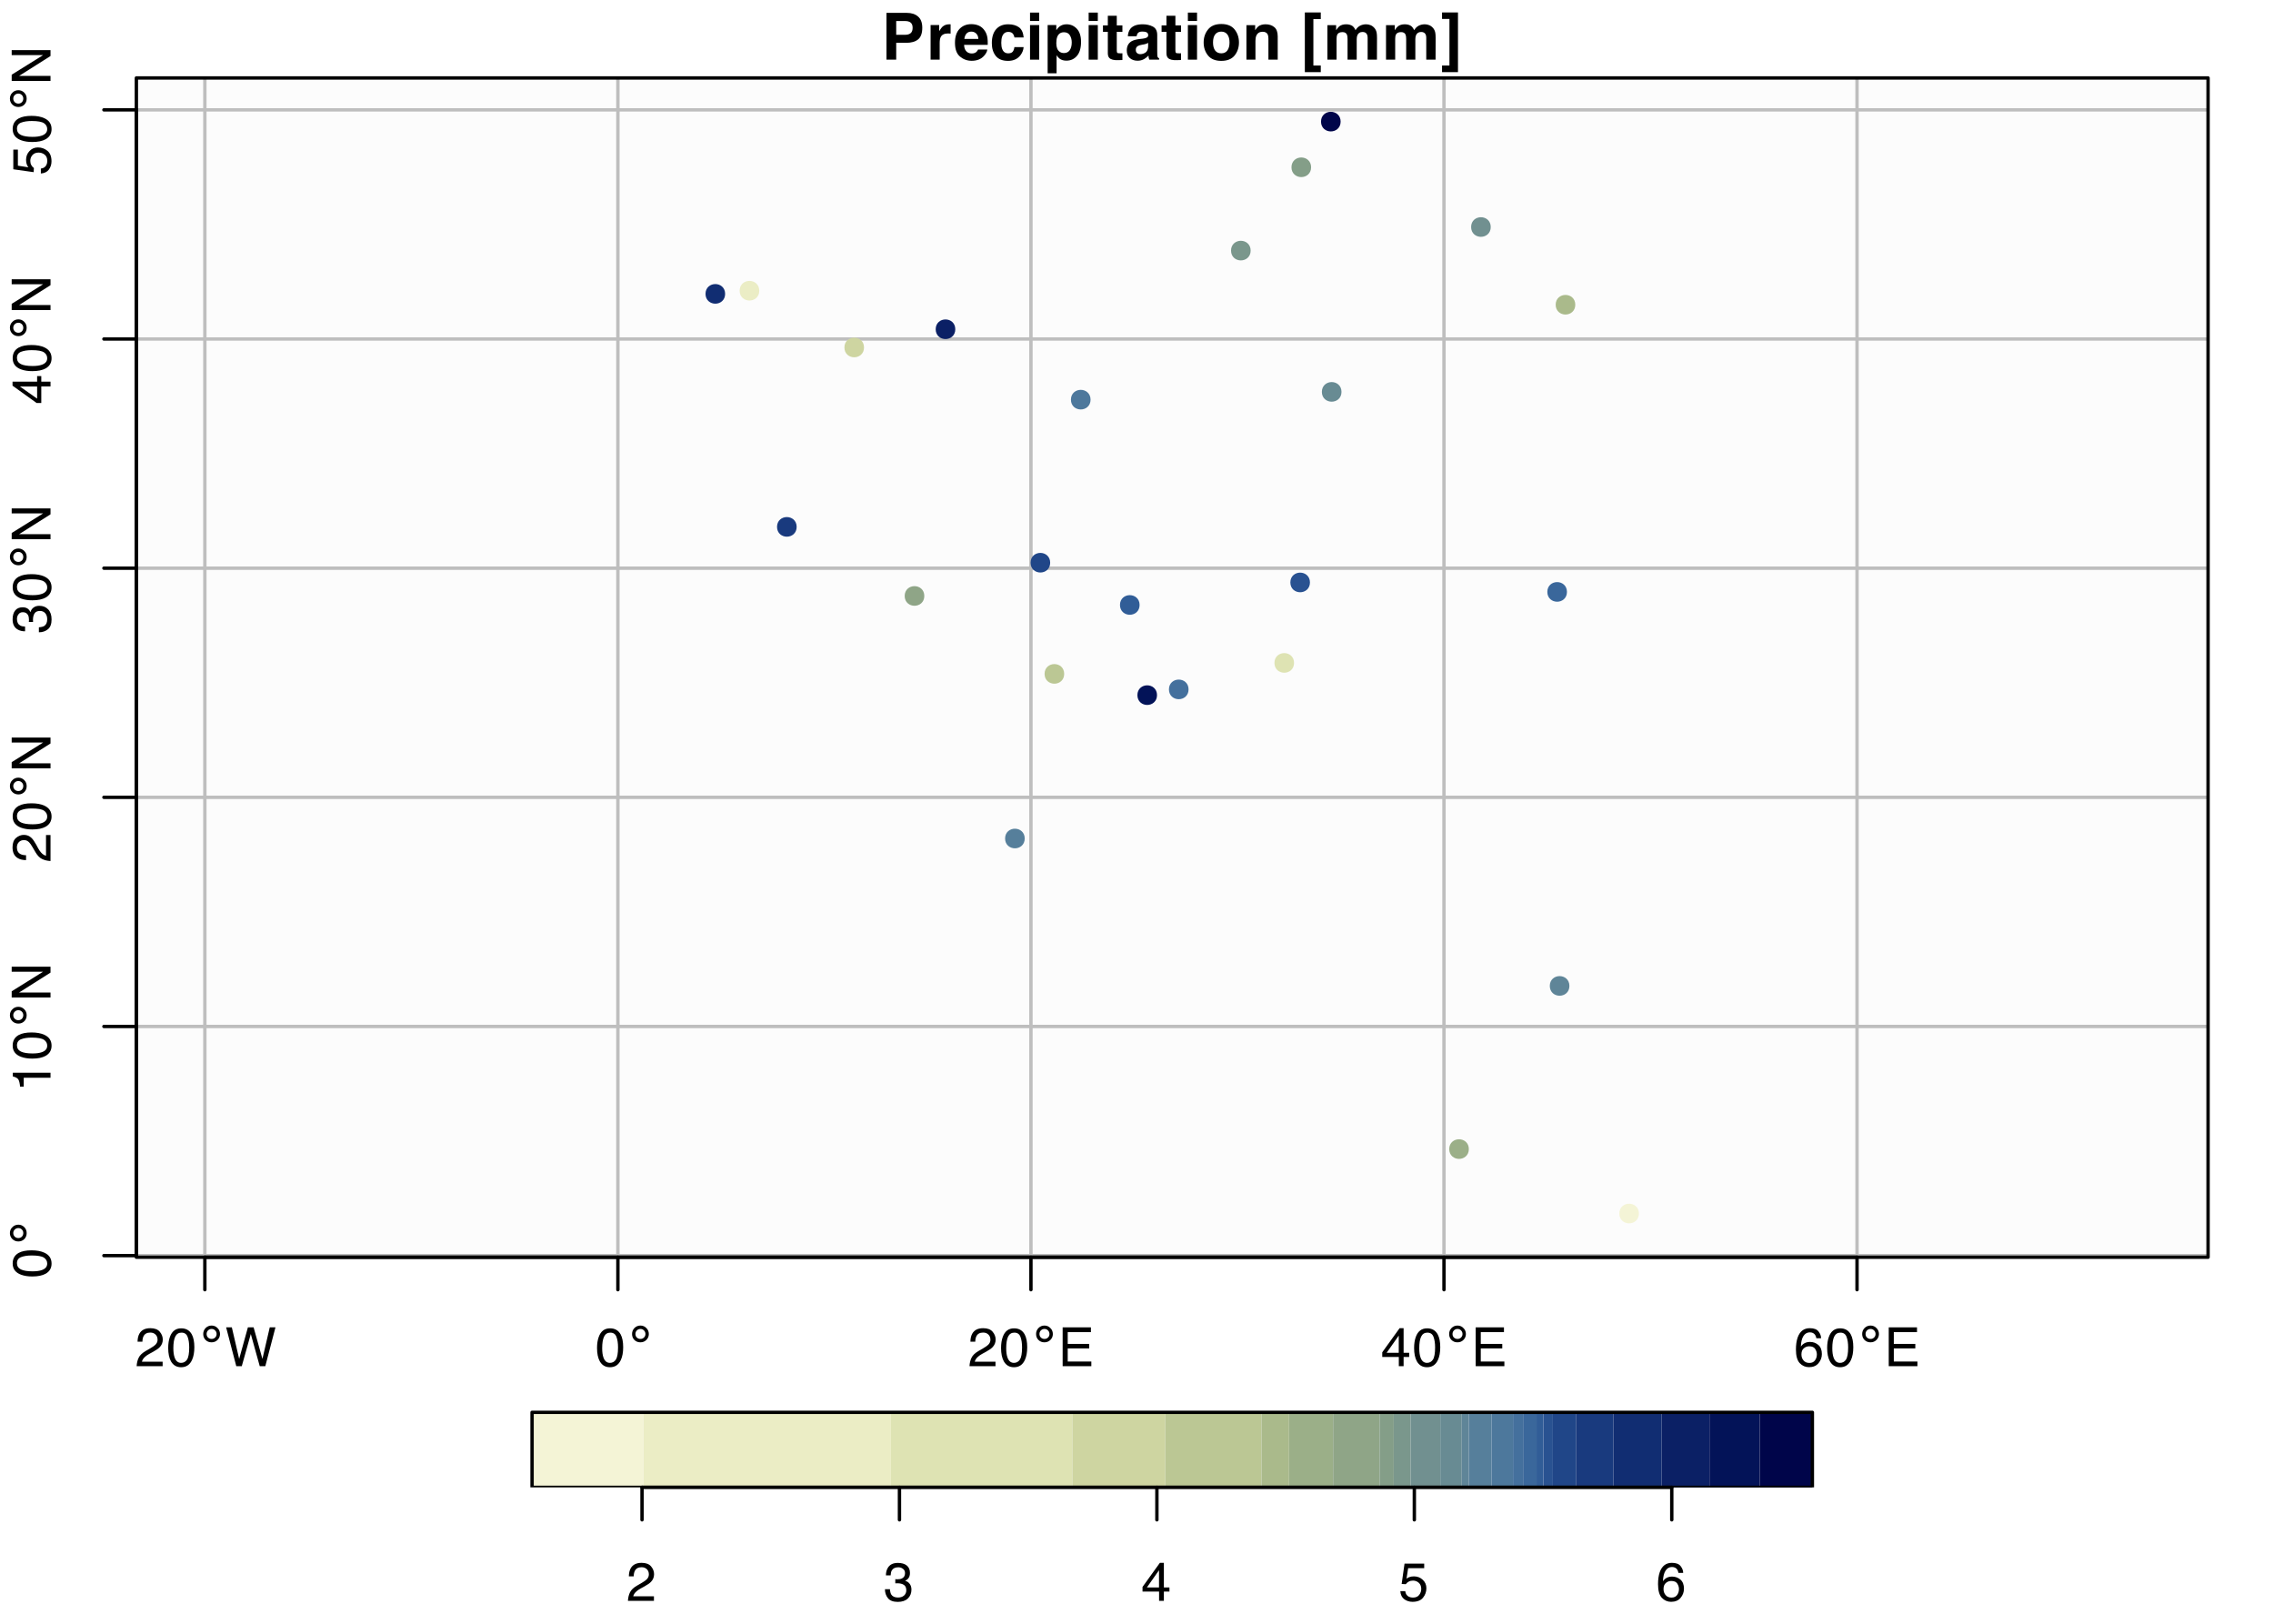 <?xml version="1.0" encoding="UTF-8"?>
<svg xmlns="http://www.w3.org/2000/svg" xmlns:xlink="http://www.w3.org/1999/xlink" width="504" height="360" viewBox="0 0 504 360">
<defs>
<g>
<g id="glyph-0-0">
<path d="M 0.391 0 L 0.391 -8.609 L 7.219 -8.609 L 7.219 0 Z M 6.141 -1.078 L 6.141 -7.531 L 1.469 -7.531 L 1.469 -1.078 Z M 6.141 -1.078 "/>
</g>
<g id="glyph-0-1">
<path d="M 0.375 0 C 0.414 -0.719 0.566 -1.344 0.828 -1.875 C 1.086 -2.414 1.594 -2.906 2.344 -3.344 L 3.469 -4 C 3.969 -4.289 4.32 -4.539 4.531 -4.75 C 4.852 -5.07 5.016 -5.441 5.016 -5.859 C 5.016 -6.348 4.863 -6.734 4.562 -7.016 C 4.27 -7.305 3.883 -7.453 3.406 -7.453 C 2.676 -7.453 2.176 -7.18 1.906 -6.641 C 1.75 -6.336 1.664 -5.93 1.656 -5.422 L 0.578 -5.422 C 0.586 -6.148 0.723 -6.742 0.984 -7.203 C 1.441 -8.016 2.25 -8.422 3.406 -8.422 C 4.363 -8.422 5.062 -8.16 5.5 -7.641 C 5.945 -7.117 6.172 -6.539 6.172 -5.906 C 6.172 -5.238 5.938 -4.664 5.469 -4.188 C 5.195 -3.906 4.707 -3.566 4 -3.172 L 3.188 -2.734 C 2.812 -2.523 2.516 -2.32 2.297 -2.125 C 1.898 -1.789 1.648 -1.414 1.547 -1 L 6.141 -1 L 6.141 0 Z M 0.375 0 "/>
</g>
<g id="glyph-0-2">
<path d="M 3.125 0.234 C 2.125 0.234 1.398 -0.035 0.953 -0.578 C 0.504 -1.129 0.281 -1.797 0.281 -2.578 L 1.391 -2.578 C 1.43 -2.035 1.531 -1.641 1.688 -1.391 C 1.969 -0.953 2.461 -0.734 3.172 -0.734 C 3.734 -0.734 4.18 -0.879 4.516 -1.172 C 4.848 -1.473 5.016 -1.859 5.016 -2.328 C 5.016 -2.898 4.836 -3.301 4.484 -3.531 C 4.129 -3.77 3.641 -3.891 3.016 -3.891 C 2.941 -3.891 2.867 -3.883 2.797 -3.875 C 2.723 -3.875 2.648 -3.875 2.578 -3.875 L 2.578 -4.812 C 2.691 -4.789 2.785 -4.781 2.859 -4.781 C 2.93 -4.781 3.008 -4.781 3.094 -4.781 C 3.488 -4.781 3.812 -4.844 4.062 -4.969 C 4.508 -5.188 4.734 -5.578 4.734 -6.141 C 4.734 -6.555 4.582 -6.875 4.281 -7.094 C 3.988 -7.32 3.645 -7.438 3.25 -7.438 C 2.551 -7.438 2.066 -7.203 1.797 -6.734 C 1.648 -6.484 1.566 -6.117 1.547 -5.641 L 0.5 -5.641 C 0.5 -6.266 0.625 -6.797 0.875 -7.234 C 1.301 -8.016 2.055 -8.406 3.141 -8.406 C 3.992 -8.406 4.656 -8.211 5.125 -7.828 C 5.594 -7.453 5.828 -6.898 5.828 -6.172 C 5.828 -5.66 5.691 -5.242 5.422 -4.922 C 5.242 -4.723 5.02 -4.566 4.75 -4.453 C 5.188 -4.328 5.531 -4.094 5.781 -3.75 C 6.031 -3.406 6.156 -2.984 6.156 -2.484 C 6.156 -1.68 5.891 -1.023 5.359 -0.516 C 4.836 -0.016 4.094 0.234 3.125 0.234 Z M 3.125 0.234 "/>
</g>
<g id="glyph-0-3">
<path d="M 3.969 -2.969 L 3.969 -6.781 L 1.281 -2.969 Z M 3.984 0 L 3.984 -2.047 L 0.312 -2.047 L 0.312 -3.078 L 4.156 -8.422 L 5.047 -8.422 L 5.047 -2.969 L 6.281 -2.969 L 6.281 -2.047 L 5.047 -2.047 L 5.047 0 Z M 3.984 0 "/>
</g>
<g id="glyph-0-4">
<path d="M 1.484 -2.141 C 1.555 -1.535 1.836 -1.117 2.328 -0.891 C 2.578 -0.773 2.863 -0.719 3.188 -0.719 C 3.812 -0.719 4.273 -0.914 4.578 -1.312 C 4.879 -1.707 5.031 -2.148 5.031 -2.641 C 5.031 -3.223 4.848 -3.676 4.484 -4 C 4.129 -4.32 3.703 -4.484 3.203 -4.484 C 2.836 -4.484 2.523 -4.41 2.266 -4.266 C 2.004 -4.129 1.785 -3.938 1.609 -3.688 L 0.688 -3.734 L 1.328 -8.25 L 5.688 -8.25 L 5.688 -7.234 L 2.125 -7.234 L 1.766 -4.906 C 1.961 -5.051 2.148 -5.16 2.328 -5.234 C 2.641 -5.359 3 -5.422 3.406 -5.422 C 4.176 -5.422 4.828 -5.172 5.359 -4.672 C 5.898 -4.18 6.172 -3.555 6.172 -2.797 C 6.172 -2.004 5.922 -1.301 5.422 -0.688 C 4.93 -0.082 4.148 0.219 3.078 0.219 C 2.398 0.219 1.797 0.023 1.266 -0.359 C 0.742 -0.742 0.453 -1.336 0.391 -2.141 Z M 1.484 -2.141 "/>
</g>
<g id="glyph-0-5">
<path d="M 3.516 -8.422 C 4.453 -8.422 5.102 -8.176 5.469 -7.688 C 5.844 -7.207 6.031 -6.707 6.031 -6.188 L 4.984 -6.188 C 4.922 -6.52 4.82 -6.781 4.688 -6.969 C 4.426 -7.32 4.039 -7.5 3.531 -7.5 C 2.938 -7.5 2.461 -7.223 2.109 -6.672 C 1.766 -6.129 1.578 -5.352 1.547 -4.344 C 1.785 -4.695 2.086 -4.961 2.453 -5.141 C 2.785 -5.297 3.16 -5.375 3.578 -5.375 C 4.285 -5.375 4.898 -5.148 5.422 -4.703 C 5.941 -4.254 6.203 -3.582 6.203 -2.688 C 6.203 -1.926 5.953 -1.25 5.453 -0.656 C 4.961 -0.07 4.258 0.219 3.344 0.219 C 2.551 0.219 1.867 -0.078 1.297 -0.672 C 0.734 -1.273 0.453 -2.281 0.453 -3.688 C 0.453 -4.727 0.578 -5.613 0.828 -6.344 C 1.316 -7.727 2.211 -8.422 3.516 -8.422 Z M 3.438 -0.719 C 3.988 -0.719 4.398 -0.906 4.672 -1.281 C 4.953 -1.656 5.094 -2.098 5.094 -2.609 C 5.094 -3.035 4.969 -3.441 4.719 -3.828 C 4.477 -4.211 4.031 -4.406 3.375 -4.406 C 2.926 -4.406 2.531 -4.254 2.188 -3.953 C 1.844 -3.66 1.672 -3.211 1.672 -2.609 C 1.672 -2.078 1.828 -1.629 2.141 -1.266 C 2.453 -0.898 2.883 -0.719 3.438 -0.719 Z M 3.438 -0.719 "/>
</g>
<g id="glyph-0-6">
<path d="M 3.25 -8.391 C 4.332 -8.391 5.117 -7.941 5.609 -7.047 C 5.984 -6.359 6.172 -5.41 6.172 -4.203 C 6.172 -3.066 6 -2.125 5.656 -1.375 C 5.164 -0.301 4.359 0.234 3.234 0.234 C 2.234 0.234 1.484 -0.203 0.984 -1.078 C 0.578 -1.816 0.375 -2.801 0.375 -4.031 C 0.375 -4.977 0.5 -5.797 0.75 -6.484 C 1.207 -7.754 2.039 -8.391 3.25 -8.391 Z M 3.234 -0.734 C 3.785 -0.734 4.223 -0.973 4.547 -1.453 C 4.867 -1.941 5.031 -2.848 5.031 -4.172 C 5.031 -5.117 4.91 -5.898 4.672 -6.516 C 4.441 -7.129 3.988 -7.438 3.312 -7.438 C 2.688 -7.438 2.227 -7.145 1.938 -6.562 C 1.656 -5.977 1.516 -5.117 1.516 -3.984 C 1.516 -3.129 1.609 -2.441 1.797 -1.922 C 2.078 -1.129 2.555 -0.734 3.234 -0.734 Z M 3.234 -0.734 "/>
</g>
<g id="glyph-0-7">
<path d="M 1.484 -8.609 L 3.109 -1.609 L 5.047 -8.609 L 6.312 -8.609 L 8.266 -1.609 L 9.891 -8.609 L 11.156 -8.609 L 8.906 0 L 7.672 0 L 5.688 -7.141 L 3.688 0 L 2.469 0 L 0.219 -8.609 Z M 1.484 -8.609 "/>
</g>
<g id="glyph-0-8">
</g>
<g id="glyph-0-9">
<path d="M 1.031 -8.609 L 7.297 -8.609 L 7.297 -7.547 L 2.156 -7.547 L 2.156 -4.938 L 6.922 -4.938 L 6.922 -3.938 L 2.156 -3.938 L 2.156 -1.031 L 7.391 -1.031 L 7.391 0 L 1.031 0 Z M 4.203 -8.609 Z M 4.203 -8.609 "/>
</g>
<g id="glyph-1-0">
<path d="M 0.594 2.125 L 0.594 -8.469 L 6.594 -8.469 L 6.594 2.125 Z M 1.266 1.453 L 5.938 1.453 L 5.938 -7.781 L 1.266 -7.781 Z M 1.266 1.453 "/>
</g>
<g id="glyph-1-1">
<path d="M 3 -8.156 C 2.688 -8.156 2.422 -8.047 2.203 -7.828 C 1.992 -7.609 1.891 -7.344 1.891 -7.031 C 1.891 -6.719 1.992 -6.457 2.203 -6.25 C 2.422 -6.039 2.688 -5.938 3 -5.938 C 3.312 -5.938 3.57 -6.039 3.781 -6.25 C 4 -6.457 4.109 -6.719 4.109 -7.031 C 4.109 -7.344 4 -7.609 3.781 -7.828 C 3.57 -8.047 3.312 -8.156 3 -8.156 Z M 3 -8.906 C 3.25 -8.906 3.488 -8.859 3.719 -8.766 C 3.945 -8.672 4.145 -8.531 4.312 -8.344 C 4.5 -8.176 4.633 -7.977 4.719 -7.75 C 4.812 -7.531 4.859 -7.289 4.859 -7.031 C 4.859 -6.52 4.676 -6.082 4.312 -5.719 C 3.957 -5.363 3.516 -5.188 2.984 -5.188 C 2.461 -5.188 2.023 -5.359 1.672 -5.703 C 1.316 -6.055 1.141 -6.5 1.141 -7.031 C 1.141 -7.551 1.316 -7.992 1.672 -8.359 C 2.035 -8.723 2.477 -8.906 3 -8.906 Z M 3 -8.906 "/>
</g>
<g id="glyph-2-0">
<path d="M 0 -0.391 L -8.609 -0.391 L -8.609 -7.219 L 0 -7.219 Z M -1.078 -6.141 L -7.531 -6.141 L -7.531 -1.469 L -1.078 -1.469 Z M -1.078 -6.141 "/>
</g>
<g id="glyph-2-1">
</g>
<g id="glyph-2-2">
<path d="M -8.391 -3.25 C -8.391 -4.332 -7.941 -5.117 -7.047 -5.609 C -6.359 -5.984 -5.41 -6.172 -4.203 -6.172 C -3.066 -6.172 -2.125 -6 -1.375 -5.656 C -0.301 -5.164 0.234 -4.359 0.234 -3.234 C 0.234 -2.234 -0.203 -1.484 -1.078 -0.984 C -1.816 -0.578 -2.801 -0.375 -4.031 -0.375 C -4.977 -0.375 -5.797 -0.5 -6.484 -0.75 C -7.754 -1.207 -8.391 -2.039 -8.391 -3.25 Z M -0.734 -3.234 C -0.734 -3.785 -0.973 -4.223 -1.453 -4.547 C -1.941 -4.867 -2.848 -5.031 -4.172 -5.031 C -5.117 -5.031 -5.898 -4.91 -6.516 -4.672 C -7.129 -4.441 -7.438 -3.988 -7.438 -3.312 C -7.438 -2.688 -7.145 -2.227 -6.562 -1.938 C -5.977 -1.656 -5.117 -1.516 -3.984 -1.516 C -3.129 -1.516 -2.441 -1.609 -1.922 -1.797 C -1.129 -2.078 -0.734 -2.555 -0.734 -3.234 Z M -0.734 -3.234 "/>
</g>
<g id="glyph-2-3">
<path d="M -5.938 -1.156 L -6.75 -1.156 C -6.82 -1.914 -6.945 -2.441 -7.125 -2.734 C -7.301 -3.035 -7.711 -3.266 -8.359 -3.422 L -8.359 -4.25 L 0 -4.25 L 0 -3.125 L -5.938 -3.125 Z M -5.938 -1.156 "/>
</g>
<g id="glyph-2-4">
<path d="M -8.609 -0.922 L -8.609 -2.297 L -1.641 -6.641 L -8.609 -6.641 L -8.609 -7.75 L 0 -7.75 L 0 -6.438 L -6.969 -2.031 L 0 -2.031 L 0 -0.922 Z M -8.609 -4.25 Z M -8.609 -4.25 "/>
</g>
<g id="glyph-2-5">
<path d="M 0 -0.375 C -0.719 -0.414 -1.344 -0.566 -1.875 -0.828 C -2.414 -1.086 -2.906 -1.594 -3.344 -2.344 L -4 -3.469 C -4.289 -3.969 -4.539 -4.32 -4.75 -4.531 C -5.07 -4.852 -5.441 -5.016 -5.859 -5.016 C -6.348 -5.016 -6.734 -4.863 -7.016 -4.562 C -7.305 -4.27 -7.453 -3.883 -7.453 -3.406 C -7.453 -2.676 -7.18 -2.176 -6.641 -1.906 C -6.336 -1.75 -5.93 -1.664 -5.422 -1.656 L -5.422 -0.578 C -6.148 -0.586 -6.742 -0.723 -7.203 -0.984 C -8.016 -1.441 -8.422 -2.25 -8.422 -3.406 C -8.422 -4.363 -8.16 -5.062 -7.641 -5.5 C -7.117 -5.945 -6.539 -6.172 -5.906 -6.172 C -5.238 -6.172 -4.664 -5.938 -4.188 -5.469 C -3.906 -5.195 -3.566 -4.707 -3.172 -4 L -2.734 -3.188 C -2.523 -2.812 -2.32 -2.516 -2.125 -2.297 C -1.789 -1.898 -1.414 -1.648 -1 -1.547 L -1 -6.141 L 0 -6.141 Z M 0 -0.375 "/>
</g>
<g id="glyph-2-6">
<path d="M 0.234 -3.125 C 0.234 -2.125 -0.035 -1.398 -0.578 -0.953 C -1.129 -0.504 -1.797 -0.281 -2.578 -0.281 L -2.578 -1.391 C -2.035 -1.43 -1.641 -1.531 -1.391 -1.688 C -0.953 -1.969 -0.734 -2.461 -0.734 -3.172 C -0.734 -3.734 -0.879 -4.18 -1.172 -4.516 C -1.473 -4.848 -1.859 -5.016 -2.328 -5.016 C -2.898 -5.016 -3.301 -4.836 -3.531 -4.484 C -3.77 -4.129 -3.891 -3.641 -3.891 -3.016 C -3.891 -2.941 -3.883 -2.867 -3.875 -2.797 C -3.875 -2.723 -3.875 -2.648 -3.875 -2.578 L -4.812 -2.578 C -4.789 -2.691 -4.781 -2.785 -4.781 -2.859 C -4.781 -2.93 -4.781 -3.008 -4.781 -3.094 C -4.781 -3.488 -4.844 -3.812 -4.969 -4.062 C -5.188 -4.508 -5.578 -4.734 -6.141 -4.734 C -6.555 -4.734 -6.875 -4.582 -7.094 -4.281 C -7.32 -3.988 -7.438 -3.645 -7.438 -3.25 C -7.438 -2.551 -7.203 -2.066 -6.734 -1.797 C -6.484 -1.648 -6.117 -1.566 -5.641 -1.547 L -5.641 -0.5 C -6.266 -0.5 -6.797 -0.625 -7.234 -0.875 C -8.016 -1.301 -8.406 -2.055 -8.406 -3.141 C -8.406 -3.992 -8.211 -4.656 -7.828 -5.125 C -7.453 -5.594 -6.898 -5.828 -6.172 -5.828 C -5.66 -5.828 -5.242 -5.691 -4.922 -5.422 C -4.723 -5.242 -4.566 -5.02 -4.453 -4.75 C -4.328 -5.188 -4.094 -5.531 -3.75 -5.781 C -3.406 -6.031 -2.984 -6.156 -2.484 -6.156 C -1.68 -6.156 -1.023 -5.891 -0.516 -5.359 C -0.016 -4.836 0.234 -4.094 0.234 -3.125 Z M 0.234 -3.125 "/>
</g>
<g id="glyph-2-7">
<path d="M -2.969 -3.969 L -6.781 -3.969 L -2.969 -1.281 Z M 0 -3.984 L -2.047 -3.984 L -2.047 -0.312 L -3.078 -0.312 L -8.422 -4.156 L -8.422 -5.047 L -2.969 -5.047 L -2.969 -6.281 L -2.047 -6.281 L -2.047 -5.047 L 0 -5.047 Z M 0 -3.984 "/>
</g>
<g id="glyph-2-8">
<path d="M -2.141 -1.484 C -1.535 -1.555 -1.117 -1.836 -0.891 -2.328 C -0.773 -2.578 -0.719 -2.863 -0.719 -3.188 C -0.719 -3.812 -0.914 -4.273 -1.312 -4.578 C -1.707 -4.879 -2.148 -5.031 -2.641 -5.031 C -3.223 -5.031 -3.676 -4.848 -4 -4.484 C -4.32 -4.129 -4.484 -3.703 -4.484 -3.203 C -4.484 -2.836 -4.41 -2.523 -4.266 -2.266 C -4.129 -2.004 -3.938 -1.785 -3.688 -1.609 L -3.734 -0.688 L -8.25 -1.328 L -8.25 -5.688 L -7.234 -5.688 L -7.234 -2.125 L -4.906 -1.766 C -5.051 -1.961 -5.16 -2.148 -5.234 -2.328 C -5.359 -2.641 -5.422 -3 -5.422 -3.406 C -5.422 -4.176 -5.172 -4.828 -4.672 -5.359 C -4.18 -5.898 -3.555 -6.172 -2.797 -6.172 C -2.004 -6.172 -1.301 -5.922 -0.688 -5.422 C -0.082 -4.93 0.219 -4.148 0.219 -3.078 C 0.219 -2.398 0.023 -1.797 -0.359 -1.266 C -0.742 -0.742 -1.336 -0.453 -2.141 -0.391 Z M -2.141 -1.484 "/>
</g>
<g id="glyph-3-0">
<path d="M 2.125 -0.594 L -8.469 -0.594 L -8.469 -6.594 L 2.125 -6.594 Z M 1.453 -1.266 L 1.453 -5.938 L -7.781 -5.938 L -7.781 -1.266 Z M 1.453 -1.266 "/>
</g>
<g id="glyph-3-1">
<path d="M -8.156 -3 C -8.156 -2.688 -8.047 -2.422 -7.828 -2.203 C -7.609 -1.992 -7.344 -1.891 -7.031 -1.891 C -6.719 -1.891 -6.457 -1.992 -6.25 -2.203 C -6.039 -2.422 -5.938 -2.688 -5.938 -3 C -5.938 -3.312 -6.039 -3.57 -6.25 -3.781 C -6.457 -4 -6.719 -4.109 -7.031 -4.109 C -7.344 -4.109 -7.609 -4 -7.828 -3.781 C -8.047 -3.57 -8.156 -3.312 -8.156 -3 Z M -8.906 -3 C -8.906 -3.25 -8.859 -3.488 -8.766 -3.719 C -8.672 -3.945 -8.531 -4.145 -8.344 -4.312 C -8.176 -4.5 -7.977 -4.633 -7.75 -4.719 C -7.531 -4.812 -7.289 -4.859 -7.031 -4.859 C -6.52 -4.859 -6.082 -4.676 -5.719 -4.312 C -5.363 -3.957 -5.188 -3.516 -5.188 -2.984 C -5.188 -2.461 -5.359 -2.023 -5.703 -1.672 C -6.055 -1.316 -6.5 -1.141 -7.031 -1.141 C -7.551 -1.141 -7.992 -1.316 -8.359 -1.672 C -8.723 -2.035 -8.906 -2.477 -8.906 -3 Z M -8.906 -3 "/>
</g>
<g id="glyph-4-0">
<path d="M 1.078 -10.375 L 9.438 -10.375 L 9.438 0 L 1.078 0 Z M 8.141 -1.297 L 8.141 -9.078 L 2.375 -9.078 L 2.375 -1.297 Z M 8.141 -1.297 "/>
</g>
<g id="glyph-4-1">
<path d="M 5.5 -3.734 L 3.297 -3.734 L 3.297 0 L 1.141 0 L 1.141 -10.375 L 5.656 -10.375 C 6.695 -10.375 7.523 -10.102 8.141 -9.562 C 8.766 -9.031 9.078 -8.203 9.078 -7.078 C 9.078 -5.859 8.766 -4.992 8.141 -4.484 C 7.523 -3.984 6.645 -3.734 5.5 -3.734 Z M 6.516 -5.891 C 6.797 -6.141 6.938 -6.531 6.938 -7.062 C 6.938 -7.602 6.789 -7.988 6.5 -8.219 C 6.219 -8.445 5.82 -8.562 5.312 -8.562 L 3.297 -8.562 L 3.297 -5.516 L 5.312 -5.516 C 5.82 -5.516 6.223 -5.641 6.516 -5.891 Z M 6.516 -5.891 "/>
</g>
<g id="glyph-4-2">
<path d="M 4.797 -5.812 C 3.984 -5.812 3.441 -5.551 3.172 -5.031 C 3.016 -4.738 2.938 -4.285 2.938 -3.672 L 2.938 0 L 0.922 0 L 0.922 -7.672 L 2.828 -7.672 L 2.828 -6.328 C 3.141 -6.836 3.41 -7.188 3.641 -7.375 C 4.016 -7.688 4.5 -7.844 5.094 -7.844 C 5.133 -7.844 5.164 -7.844 5.188 -7.844 C 5.219 -7.844 5.273 -7.844 5.359 -7.844 L 5.359 -5.781 C 5.234 -5.789 5.117 -5.797 5.016 -5.797 C 4.922 -5.805 4.848 -5.812 4.797 -5.812 Z M 4.797 -5.812 "/>
</g>
<g id="glyph-4-3">
<path d="M 7.5 -2.25 C 7.445 -1.789 7.207 -1.328 6.781 -0.859 C 6.125 -0.117 5.207 0.25 4.031 0.25 C 3.051 0.25 2.188 -0.062 1.438 -0.688 C 0.695 -1.312 0.328 -2.332 0.328 -3.75 C 0.328 -5.082 0.66 -6.102 1.328 -6.812 C 2.004 -7.52 2.879 -7.875 3.953 -7.875 C 4.598 -7.875 5.176 -7.754 5.688 -7.516 C 6.195 -7.273 6.617 -6.895 6.953 -6.375 C 7.254 -5.926 7.445 -5.398 7.531 -4.797 C 7.582 -4.441 7.602 -3.938 7.594 -3.281 L 2.344 -3.281 C 2.375 -2.508 2.617 -1.969 3.078 -1.656 C 3.348 -1.469 3.68 -1.375 4.078 -1.375 C 4.484 -1.375 4.816 -1.488 5.078 -1.719 C 5.223 -1.844 5.348 -2.02 5.453 -2.25 Z M 5.516 -4.594 C 5.484 -5.125 5.32 -5.523 5.031 -5.797 C 4.738 -6.078 4.379 -6.219 3.953 -6.219 C 3.492 -6.219 3.133 -6.07 2.875 -5.781 C 2.625 -5.488 2.469 -5.094 2.406 -4.594 Z M 5.516 -4.594 "/>
</g>
<g id="glyph-4-4">
<path d="M 7.562 -4.922 L 5.516 -4.922 C 5.473 -5.203 5.375 -5.457 5.219 -5.688 C 5 -6 4.648 -6.156 4.172 -6.156 C 3.504 -6.156 3.047 -5.82 2.797 -5.156 C 2.66 -4.789 2.594 -4.316 2.594 -3.734 C 2.594 -3.172 2.66 -2.719 2.797 -2.375 C 3.035 -1.727 3.484 -1.406 4.141 -1.406 C 4.609 -1.406 4.941 -1.531 5.141 -1.781 C 5.336 -2.039 5.457 -2.375 5.5 -2.781 L 7.547 -2.781 C 7.504 -2.164 7.285 -1.586 6.891 -1.047 C 6.254 -0.172 5.32 0.266 4.094 0.266 C 2.863 0.266 1.957 -0.098 1.375 -0.828 C 0.789 -1.555 0.5 -2.504 0.5 -3.672 C 0.5 -4.992 0.816 -6.02 1.453 -6.75 C 2.098 -7.477 2.988 -7.844 4.125 -7.844 C 5.082 -7.844 5.867 -7.629 6.484 -7.203 C 7.098 -6.773 7.457 -6.016 7.562 -4.922 Z M 7.562 -4.922 "/>
</g>
<g id="glyph-4-5">
<path d="M 3 -7.672 L 3 0 L 0.969 0 L 0.969 -7.672 Z M 3 -10.438 L 3 -8.578 L 0.969 -8.578 L 0.969 -10.438 Z M 3 -10.438 "/>
</g>
<g id="glyph-4-6">
<path d="M 7.359 -6.844 C 7.973 -6.188 8.281 -5.219 8.281 -3.938 C 8.281 -2.582 7.977 -1.551 7.375 -0.844 C 6.77 -0.133 5.988 0.219 5.031 0.219 C 4.414 0.219 3.91 0.066 3.516 -0.234 C 3.285 -0.41 3.066 -0.66 2.859 -0.984 L 2.859 3.016 L 0.875 3.016 L 0.875 -7.672 L 2.797 -7.672 L 2.797 -6.531 C 3.016 -6.863 3.242 -7.129 3.484 -7.328 C 3.93 -7.672 4.461 -7.844 5.078 -7.844 C 5.973 -7.844 6.734 -7.508 7.359 -6.844 Z M 6.219 -3.828 C 6.219 -4.422 6.082 -4.941 5.812 -5.391 C 5.539 -5.848 5.102 -6.078 4.5 -6.078 C 3.77 -6.078 3.27 -5.734 3 -5.047 C 2.863 -4.68 2.797 -4.219 2.797 -3.656 C 2.797 -2.77 3.031 -2.145 3.5 -1.781 C 3.781 -1.57 4.113 -1.469 4.5 -1.469 C 5.062 -1.469 5.488 -1.68 5.781 -2.109 C 6.07 -2.535 6.219 -3.109 6.219 -3.828 Z M 6.219 -3.828 "/>
</g>
<g id="glyph-4-7">
<path d="M 4.453 -1.422 L 4.453 0.078 L 3.5 0.109 C 2.551 0.141 1.898 -0.023 1.547 -0.391 C 1.328 -0.617 1.219 -0.973 1.219 -1.453 L 1.219 -6.172 L 0.141 -6.172 L 0.141 -7.594 L 1.219 -7.594 L 1.219 -9.734 L 3.203 -9.734 L 3.203 -7.594 L 4.453 -7.594 L 4.453 -6.172 L 3.203 -6.172 L 3.203 -2.125 C 3.203 -1.801 3.238 -1.598 3.312 -1.516 C 3.395 -1.441 3.641 -1.406 4.047 -1.406 C 4.109 -1.406 4.172 -1.406 4.234 -1.406 C 4.305 -1.414 4.379 -1.422 4.453 -1.422 Z M 4.453 -1.422 "/>
</g>
<g id="glyph-4-8">
<path d="M 1.219 -6.844 C 1.75 -7.508 2.66 -7.844 3.953 -7.844 C 4.797 -7.844 5.539 -7.676 6.188 -7.344 C 6.844 -7.008 7.172 -6.383 7.172 -5.469 L 7.172 -1.953 C 7.172 -1.703 7.176 -1.406 7.188 -1.062 C 7.195 -0.801 7.234 -0.625 7.297 -0.531 C 7.367 -0.438 7.469 -0.359 7.594 -0.297 L 7.594 0 L 5.422 0 C 5.359 -0.156 5.312 -0.301 5.281 -0.438 C 5.258 -0.57 5.242 -0.727 5.234 -0.906 C 4.953 -0.602 4.633 -0.348 4.281 -0.141 C 3.844 0.109 3.352 0.234 2.812 0.234 C 2.113 0.234 1.539 0.035 1.094 -0.359 C 0.645 -0.754 0.422 -1.316 0.422 -2.047 C 0.422 -2.984 0.781 -3.664 1.5 -4.094 C 1.906 -4.32 2.492 -4.484 3.266 -4.578 L 3.953 -4.656 C 4.316 -4.707 4.578 -4.77 4.734 -4.844 C 5.023 -4.957 5.172 -5.145 5.172 -5.406 C 5.172 -5.719 5.062 -5.93 4.844 -6.047 C 4.625 -6.172 4.305 -6.234 3.891 -6.234 C 3.41 -6.234 3.07 -6.117 2.875 -5.891 C 2.738 -5.711 2.645 -5.477 2.594 -5.188 L 0.656 -5.188 C 0.695 -5.852 0.883 -6.406 1.219 -6.844 Z M 2.719 -1.453 C 2.906 -1.297 3.133 -1.219 3.406 -1.219 C 3.832 -1.219 4.227 -1.344 4.594 -1.594 C 4.957 -1.852 5.145 -2.316 5.156 -2.984 L 5.156 -3.734 C 5.031 -3.648 4.906 -3.582 4.781 -3.531 C 4.656 -3.477 4.477 -3.43 4.25 -3.391 L 3.797 -3.312 C 3.379 -3.238 3.078 -3.145 2.891 -3.031 C 2.578 -2.852 2.422 -2.57 2.422 -2.188 C 2.422 -1.844 2.52 -1.598 2.719 -1.453 Z M 2.719 -1.453 "/>
</g>
<g id="glyph-4-9">
<path d="M 7.328 -6.703 C 7.973 -5.891 8.297 -4.926 8.297 -3.812 C 8.297 -2.688 7.973 -1.723 7.328 -0.922 C 6.68 -0.129 5.695 0.266 4.375 0.266 C 3.062 0.266 2.082 -0.129 1.438 -0.922 C 0.789 -1.723 0.469 -2.688 0.469 -3.812 C 0.469 -4.926 0.789 -5.883 1.438 -6.688 C 2.082 -7.5 3.062 -7.906 4.375 -7.906 C 5.695 -7.906 6.68 -7.504 7.328 -6.703 Z M 4.375 -6.219 C 3.789 -6.219 3.336 -6.008 3.016 -5.594 C 2.703 -5.176 2.547 -4.582 2.547 -3.812 C 2.547 -3.051 2.703 -2.457 3.016 -2.031 C 3.336 -1.613 3.789 -1.406 4.375 -1.406 C 4.957 -1.406 5.406 -1.613 5.719 -2.031 C 6.039 -2.457 6.203 -3.051 6.203 -3.812 C 6.203 -4.582 6.039 -5.176 5.719 -5.594 C 5.406 -6.008 4.957 -6.219 4.375 -6.219 Z M 4.375 -6.219 "/>
</g>
<g id="glyph-4-10">
<path d="M 4.547 -6.188 C 3.867 -6.188 3.398 -5.895 3.141 -5.312 C 3.016 -5.008 2.953 -4.625 2.953 -4.156 L 2.953 0 L 0.953 0 L 0.953 -7.656 L 2.891 -7.656 L 2.891 -6.531 C 3.141 -6.926 3.379 -7.211 3.609 -7.391 C 4.023 -7.691 4.551 -7.844 5.188 -7.844 C 5.977 -7.844 6.625 -7.633 7.125 -7.219 C 7.633 -6.812 7.891 -6.125 7.891 -5.156 L 7.891 0 L 5.828 0 L 5.828 -4.656 C 5.828 -5.062 5.773 -5.375 5.672 -5.594 C 5.473 -5.988 5.098 -6.188 4.547 -6.188 Z M 4.547 -6.188 "/>
</g>
<g id="glyph-4-11">
</g>
<g id="glyph-4-12">
<path d="M 4.438 -10.469 L 4.438 -9 L 2.797 -9 L 2.797 1.297 L 4.438 1.297 L 4.438 2.766 L 0.906 2.766 L 0.906 -10.469 Z M 4.438 -10.469 "/>
</g>
<g id="glyph-4-13">
<path d="M 5.234 -5.562 C 5.066 -5.926 4.738 -6.109 4.25 -6.109 C 3.676 -6.109 3.289 -5.926 3.094 -5.562 C 2.988 -5.344 2.938 -5.023 2.938 -4.609 L 2.938 0 L 0.906 0 L 0.906 -7.656 L 2.844 -7.656 L 2.844 -6.531 C 3.094 -6.926 3.328 -7.211 3.547 -7.391 C 3.941 -7.691 4.445 -7.844 5.062 -7.844 C 5.645 -7.844 6.117 -7.711 6.484 -7.453 C 6.773 -7.211 6.992 -6.906 7.141 -6.531 C 7.41 -6.977 7.738 -7.305 8.125 -7.516 C 8.539 -7.734 9 -7.844 9.5 -7.844 C 9.844 -7.844 10.176 -7.773 10.5 -7.641 C 10.832 -7.504 11.129 -7.273 11.391 -6.953 C 11.609 -6.68 11.754 -6.352 11.828 -5.969 C 11.879 -5.707 11.906 -5.328 11.906 -4.828 L 11.891 0 L 9.828 0 L 9.828 -4.875 C 9.828 -5.164 9.781 -5.406 9.688 -5.594 C 9.508 -5.957 9.18 -6.141 8.703 -6.141 C 8.148 -6.141 7.77 -5.906 7.562 -5.438 C 7.457 -5.195 7.406 -4.906 7.406 -4.562 L 7.406 0 L 5.375 0 L 5.375 -4.562 C 5.375 -5.02 5.328 -5.352 5.234 -5.562 Z M 5.234 -5.562 "/>
</g>
<g id="glyph-4-14">
<path d="M 1.969 1.297 L 1.969 -9.031 L 0.328 -9.031 L 0.328 -10.469 L 3.859 -10.469 L 3.859 2.766 L 0.328 2.766 L 0.328 1.297 Z M 1.969 1.297 "/>
</g>
</g>
<clipPath id="clip-0">
<path clip-rule="nonzero" d="M 117 313 L 143 313 L 143 329.762 L 117 329.762 Z M 117 313 "/>
</clipPath>
<clipPath id="clip-1">
<path clip-rule="nonzero" d="M 142 313 L 198 313 L 198 329.762 L 142 329.762 Z M 142 313 "/>
</clipPath>
<clipPath id="clip-2">
<path clip-rule="nonzero" d="M 197 313 L 238 313 L 238 329.762 L 197 329.762 Z M 197 313 "/>
</clipPath>
<clipPath id="clip-3">
<path clip-rule="nonzero" d="M 237 313 L 259 313 L 259 329.762 L 237 329.762 Z M 237 313 "/>
</clipPath>
<clipPath id="clip-4">
<path clip-rule="nonzero" d="M 258 313 L 280 313 L 280 329.762 L 258 329.762 Z M 258 313 "/>
</clipPath>
<clipPath id="clip-5">
<path clip-rule="nonzero" d="M 279 313 L 286 313 L 286 329.762 L 279 329.762 Z M 279 313 "/>
</clipPath>
<clipPath id="clip-6">
<path clip-rule="nonzero" d="M 285 313 L 296 313 L 296 329.762 L 285 329.762 Z M 285 313 "/>
</clipPath>
<clipPath id="clip-7">
<path clip-rule="nonzero" d="M 295 313 L 306 313 L 306 329.762 L 295 329.762 Z M 295 313 "/>
</clipPath>
<clipPath id="clip-8">
<path clip-rule="nonzero" d="M 305 313 L 310 313 L 310 329.762 L 305 329.762 Z M 305 313 "/>
</clipPath>
<clipPath id="clip-9">
<path clip-rule="nonzero" d="M 309 313 L 313 313 L 313 329.762 L 309 329.762 Z M 309 313 "/>
</clipPath>
<clipPath id="clip-10">
<path clip-rule="nonzero" d="M 312 313 L 320 313 L 320 329.762 L 312 329.762 Z M 312 313 "/>
</clipPath>
<clipPath id="clip-11">
<path clip-rule="nonzero" d="M 319 313 L 325 313 L 325 329.762 L 319 329.762 Z M 319 313 "/>
</clipPath>
<clipPath id="clip-12">
<path clip-rule="nonzero" d="M 324 313 L 326 313 L 326 329.762 L 324 329.762 Z M 324 313 "/>
</clipPath>
<clipPath id="clip-13">
<path clip-rule="nonzero" d="M 325 313 L 331 313 L 331 329.762 L 325 329.762 Z M 325 313 "/>
</clipPath>
<clipPath id="clip-14">
<path clip-rule="nonzero" d="M 330 313 L 336 313 L 336 329.762 L 330 329.762 Z M 330 313 "/>
</clipPath>
<clipPath id="clip-15">
<path clip-rule="nonzero" d="M 335 313 L 338 313 L 338 329.762 L 335 329.762 Z M 335 313 "/>
</clipPath>
<clipPath id="clip-16">
<path clip-rule="nonzero" d="M 337 313 L 341 313 L 341 329.762 L 337 329.762 Z M 337 313 "/>
</clipPath>
<clipPath id="clip-17">
<path clip-rule="nonzero" d="M 340 313 L 343 313 L 343 329.762 L 340 329.762 Z M 340 313 "/>
</clipPath>
<clipPath id="clip-18">
<path clip-rule="nonzero" d="M 342 313 L 345 313 L 345 329.762 L 342 329.762 Z M 342 313 "/>
</clipPath>
<clipPath id="clip-19">
<path clip-rule="nonzero" d="M 344 313 L 350 313 L 350 329.762 L 344 329.762 Z M 344 313 "/>
</clipPath>
<clipPath id="clip-20">
<path clip-rule="nonzero" d="M 349 313 L 358 313 L 358 329.762 L 349 329.762 Z M 349 313 "/>
</clipPath>
<clipPath id="clip-21">
<path clip-rule="nonzero" d="M 357 313 L 369 313 L 369 329.762 L 357 329.762 Z M 357 313 "/>
</clipPath>
<clipPath id="clip-22">
<path clip-rule="nonzero" d="M 368 313 L 380 313 L 380 329.762 L 368 329.762 Z M 368 313 "/>
</clipPath>
<clipPath id="clip-23">
<path clip-rule="nonzero" d="M 379 313 L 391 313 L 391 329.762 L 379 329.762 Z M 379 313 "/>
</clipPath>
<clipPath id="clip-24">
<path clip-rule="nonzero" d="M 390 313 L 402 313 L 402 329.762 L 390 329.762 Z M 390 313 "/>
</clipPath>
<clipPath id="clip-25">
<path clip-rule="nonzero" d="M 117 312 L 403 312 L 403 329.762 L 117 329.762 Z M 117 312 "/>
</clipPath>
<clipPath id="clip-26">
<path clip-rule="nonzero" d="M 30.238 17.281 L 489.598 17.281 L 489.598 278.738 L 30.238 278.738 Z M 30.238 17.281 "/>
</clipPath>
<clipPath id="clip-27">
<path clip-rule="nonzero" d="M 45 17.281 L 46 17.281 L 46 278.738 L 45 278.738 Z M 45 17.281 "/>
</clipPath>
<clipPath id="clip-28">
<path clip-rule="nonzero" d="M 136 17.281 L 138 17.281 L 138 278.738 L 136 278.738 Z M 136 17.281 "/>
</clipPath>
<clipPath id="clip-29">
<path clip-rule="nonzero" d="M 228 17.281 L 229 17.281 L 229 278.738 L 228 278.738 Z M 228 17.281 "/>
</clipPath>
<clipPath id="clip-30">
<path clip-rule="nonzero" d="M 319 17.281 L 321 17.281 L 321 278.738 L 319 278.738 Z M 319 17.281 "/>
</clipPath>
<clipPath id="clip-31">
<path clip-rule="nonzero" d="M 411 17.281 L 413 17.281 L 413 278.738 L 411 278.738 Z M 411 17.281 "/>
</clipPath>
<clipPath id="clip-32">
<path clip-rule="nonzero" d="M 30.238 278 L 489.598 278 L 489.598 278.738 L 30.238 278.738 Z M 30.238 278 "/>
</clipPath>
<clipPath id="clip-33">
<path clip-rule="nonzero" d="M 30.238 227 L 489.598 227 L 489.598 228 L 30.238 228 Z M 30.238 227 "/>
</clipPath>
<clipPath id="clip-34">
<path clip-rule="nonzero" d="M 30.238 176 L 489.598 176 L 489.598 178 L 30.238 178 Z M 30.238 176 "/>
</clipPath>
<clipPath id="clip-35">
<path clip-rule="nonzero" d="M 30.238 125 L 489.598 125 L 489.598 127 L 30.238 127 Z M 30.238 125 "/>
</clipPath>
<clipPath id="clip-36">
<path clip-rule="nonzero" d="M 30.238 74 L 489.598 74 L 489.598 76 L 30.238 76 Z M 30.238 74 "/>
</clipPath>
<clipPath id="clip-37">
<path clip-rule="nonzero" d="M 30.238 23 L 489.598 23 L 489.598 25 L 30.238 25 Z M 30.238 23 "/>
</clipPath>
</defs>
<rect x="-50.4" y="-36" width="604.8" height="432" fill="rgb(100%, 100%, 100%)" fill-opacity="1"/>
<g clip-path="url(#clip-0)">
<path fill-rule="nonzero" fill="rgb(95.686%, 95.686%, 83.922%)" fill-opacity="1" d="M 117.977 329.762 L 142.691 329.762 L 142.691 313.133 L 117.977 313.133 Z M 117.977 329.762 "/>
</g>
<g clip-path="url(#clip-1)">
<path fill-rule="nonzero" fill="rgb(92.157%, 92.941%, 77.255%)" fill-opacity="1" d="M 142.691 329.762 L 197.551 329.762 L 197.551 313.133 L 142.691 313.133 Z M 142.691 329.762 "/>
</g>
<g clip-path="url(#clip-2)">
<path fill-rule="nonzero" fill="rgb(87.059%, 89.02%, 70.196%)" fill-opacity="1" d="M 197.551 329.762 L 237.773 329.762 L 237.773 313.133 L 197.551 313.133 Z M 197.551 329.762 "/>
</g>
<g clip-path="url(#clip-3)">
<path fill-rule="nonzero" fill="rgb(80.784%, 83.529%, 63.137%)" fill-opacity="1" d="M 237.773 329.762 L 258.363 329.762 L 258.363 313.133 L 237.773 313.133 Z M 237.773 329.762 "/>
</g>
<g clip-path="url(#clip-4)">
<path fill-rule="nonzero" fill="rgb(73.333%, 78.039%, 58.039%)" fill-opacity="1" d="M 258.363 329.762 L 279.719 329.762 L 279.719 313.133 L 258.363 313.133 Z M 258.363 329.762 "/>
</g>
<g clip-path="url(#clip-5)">
<path fill-rule="nonzero" fill="rgb(66.667%, 72.941%, 54.51%)" fill-opacity="1" d="M 279.719 329.762 L 285.828 329.762 L 285.828 313.133 L 279.719 313.133 Z M 279.719 329.762 "/>
</g>
<g clip-path="url(#clip-6)">
<path fill-rule="nonzero" fill="rgb(60.784%, 68.627%, 53.333%)" fill-opacity="1" d="M 285.828 329.762 L 295.59 329.762 L 295.59 313.133 L 285.828 313.133 Z M 285.828 329.762 "/>
</g>
<g clip-path="url(#clip-7)">
<path fill-rule="nonzero" fill="rgb(56.078%, 64.706%, 52.941%)" fill-opacity="1" d="M 295.59 329.762 L 305.898 329.762 L 305.898 313.133 L 295.59 313.133 Z M 295.59 329.762 "/>
</g>
<g clip-path="url(#clip-8)">
<path fill-rule="nonzero" fill="rgb(51.765%, 61.961%, 53.333%)" fill-opacity="1" d="M 305.898 329.762 L 309.039 329.762 L 309.039 313.133 L 305.898 313.133 Z M 305.898 329.762 "/>
</g>
<g clip-path="url(#clip-9)">
<path fill-rule="nonzero" fill="rgb(47.843%, 59.216%, 54.902%)" fill-opacity="1" d="M 309.039 329.762 L 312.805 329.762 L 312.805 313.133 L 309.039 313.133 Z M 309.039 329.762 "/>
</g>
<g clip-path="url(#clip-10)">
<path fill-rule="nonzero" fill="rgb(44.314%, 56.471%, 56.471%)" fill-opacity="1" d="M 312.805 329.762 L 319.367 329.762 L 319.367 313.133 L 312.805 313.133 Z M 312.805 329.762 "/>
</g>
<g clip-path="url(#clip-11)">
<path fill-rule="nonzero" fill="rgb(40.784%, 54.51%, 57.647%)" fill-opacity="1" d="M 319.367 329.762 L 324.125 329.762 L 324.125 313.133 L 319.367 313.133 Z M 319.367 329.762 "/>
</g>
<g clip-path="url(#clip-12)">
<path fill-rule="nonzero" fill="rgb(37.255%, 52.157%, 59.608%)" fill-opacity="1" d="M 324.125 329.762 L 325.695 329.762 L 325.695 313.133 L 324.125 313.133 Z M 324.125 329.762 "/>
</g>
<g clip-path="url(#clip-13)">
<path fill-rule="nonzero" fill="rgb(33.725%, 49.804%, 60.784%)" fill-opacity="1" d="M 325.695 329.762 L 330.719 329.762 L 330.719 313.133 L 325.695 313.133 Z M 325.695 329.762 "/>
</g>
<g clip-path="url(#clip-14)">
<path fill-rule="nonzero" fill="rgb(30.196%, 47.059%, 61.176%)" fill-opacity="1" d="M 330.719 329.762 L 335.484 329.762 L 335.484 313.133 L 330.719 313.133 Z M 330.719 329.762 "/>
</g>
<g clip-path="url(#clip-15)">
<path fill-rule="nonzero" fill="rgb(26.667%, 43.922%, 61.569%)" fill-opacity="1" d="M 335.484 329.762 L 337.859 329.762 L 337.859 313.133 L 335.484 313.133 Z M 335.484 329.762 "/>
</g>
<g clip-path="url(#clip-16)">
<path fill-rule="nonzero" fill="rgb(22.745%, 40.392%, 60.784%)" fill-opacity="1" d="M 337.859 329.762 L 340.707 329.762 L 340.707 313.133 L 337.859 313.133 Z M 337.859 329.762 "/>
</g>
<g clip-path="url(#clip-17)">
<path fill-rule="nonzero" fill="rgb(19.216%, 36.471%, 59.216%)" fill-opacity="1" d="M 340.707 329.762 L 342.219 329.762 L 342.219 313.133 L 340.707 313.133 Z M 340.707 329.762 "/>
</g>
<g clip-path="url(#clip-18)">
<path fill-rule="nonzero" fill="rgb(16.078%, 32.157%, 56.863%)" fill-opacity="1" d="M 342.219 329.762 L 344.32 329.762 L 344.32 313.133 L 342.219 313.133 Z M 342.219 329.762 "/>
</g>
<g clip-path="url(#clip-19)">
<path fill-rule="nonzero" fill="rgb(12.549%, 27.451%, 53.333%)" fill-opacity="1" d="M 344.32 329.762 L 349.438 329.762 L 349.438 313.133 L 344.32 313.133 Z M 344.32 329.762 "/>
</g>
<g clip-path="url(#clip-20)">
<path fill-rule="nonzero" fill="rgb(9.804%, 22.745%, 49.412%)" fill-opacity="1" d="M 349.438 329.762 L 357.762 329.762 L 357.762 313.133 L 349.438 313.133 Z M 349.438 329.762 "/>
</g>
<g clip-path="url(#clip-21)">
<path fill-rule="nonzero" fill="rgb(6.667%, 17.647%, 44.706%)" fill-opacity="1" d="M 357.762 329.762 L 368.445 329.762 L 368.445 313.133 L 357.762 313.133 Z M 357.762 329.762 "/>
</g>
<g clip-path="url(#clip-22)">
<path fill-rule="nonzero" fill="rgb(4.314%, 12.549%, 39.608%)" fill-opacity="1" d="M 368.445 329.762 L 379.047 329.762 L 379.047 313.133 L 368.445 313.133 Z M 368.445 329.762 "/>
</g>
<g clip-path="url(#clip-23)">
<path fill-rule="nonzero" fill="rgb(1.176%, 7.451%, 34.51%)" fill-opacity="1" d="M 379.047 329.762 L 390.211 329.762 L 390.211 313.133 L 379.047 313.133 Z M 379.047 329.762 "/>
</g>
<g clip-path="url(#clip-24)">
<path fill-rule="nonzero" fill="rgb(0%, 1.961%, 29.02%)" fill-opacity="1" d="M 390.211 329.762 L 401.863 329.762 L 401.863 313.133 L 390.211 313.133 Z M 390.211 329.762 "/>
</g>
<g clip-path="url(#clip-25)">
<path fill="none" stroke-width="0.75" stroke-linecap="round" stroke-linejoin="round" stroke="rgb(0%, 0%, 0%)" stroke-opacity="1" stroke-miterlimit="10" d="M 117.977 329.762 L 401.863 329.762 L 401.863 313.133 L 117.977 313.133 Z M 117.977 329.762 "/>
</g>
<path fill="none" stroke-width="0.75" stroke-linecap="round" stroke-linejoin="round" stroke="rgb(0%, 0%, 0%)" stroke-opacity="1" stroke-miterlimit="10" d="M 142.359 329.762 L 370.688 329.762 "/>
<path fill="none" stroke-width="0.75" stroke-linecap="round" stroke-linejoin="round" stroke="rgb(0%, 0%, 0%)" stroke-opacity="1" stroke-miterlimit="10" d="M 142.359 329.762 L 142.359 336.961 "/>
<path fill="none" stroke-width="0.75" stroke-linecap="round" stroke-linejoin="round" stroke="rgb(0%, 0%, 0%)" stroke-opacity="1" stroke-miterlimit="10" d="M 199.441 329.762 L 199.441 336.961 "/>
<path fill="none" stroke-width="0.75" stroke-linecap="round" stroke-linejoin="round" stroke="rgb(0%, 0%, 0%)" stroke-opacity="1" stroke-miterlimit="10" d="M 256.523 329.762 L 256.523 336.961 "/>
<path fill="none" stroke-width="0.75" stroke-linecap="round" stroke-linejoin="round" stroke="rgb(0%, 0%, 0%)" stroke-opacity="1" stroke-miterlimit="10" d="M 313.605 329.762 L 313.605 336.961 "/>
<path fill="none" stroke-width="0.75" stroke-linecap="round" stroke-linejoin="round" stroke="rgb(0%, 0%, 0%)" stroke-opacity="1" stroke-miterlimit="10" d="M 370.688 329.762 L 370.688 336.961 "/>
<g fill="rgb(0%, 0%, 0%)" fill-opacity="1">
<use xlink:href="#glyph-0-1" x="138.859" y="354.92"/>
</g>
<g fill="rgb(0%, 0%, 0%)" fill-opacity="1">
<use xlink:href="#glyph-0-2" x="195.941" y="354.92"/>
</g>
<g fill="rgb(0%, 0%, 0%)" fill-opacity="1">
<use xlink:href="#glyph-0-3" x="253.023" y="354.92"/>
</g>
<g fill="rgb(0%, 0%, 0%)" fill-opacity="1">
<use xlink:href="#glyph-0-4" x="310.105" y="354.92"/>
</g>
<g fill="rgb(0%, 0%, 0%)" fill-opacity="1">
<use xlink:href="#glyph-0-5" x="367.188" y="354.92"/>
</g>
<g clip-path="url(#clip-26)">
<path fill-rule="nonzero" fill="rgb(94.118%, 94.118%, 94.118%)" fill-opacity="0.2" stroke-width="0.75" stroke-linecap="round" stroke-linejoin="round" stroke="rgb(100%, 100%, 100%)" stroke-opacity="1" stroke-miterlimit="10" d="M 30.238 278.738 L 489.598 278.738 L 489.598 17.281 L 30.238 17.281 Z M 30.238 278.738 "/>
</g>
<g clip-path="url(#clip-27)">
<path fill="none" stroke-width="0.75" stroke-linecap="round" stroke-linejoin="round" stroke="rgb(74.51%, 74.51%, 74.51%)" stroke-opacity="1" stroke-miterlimit="10" d="M 45.422 278.738 L 45.422 17.281 "/>
</g>
<g clip-path="url(#clip-28)">
<path fill="none" stroke-width="0.75" stroke-linecap="round" stroke-linejoin="round" stroke="rgb(74.51%, 74.51%, 74.51%)" stroke-opacity="1" stroke-miterlimit="10" d="M 137.008 278.738 L 137.008 17.281 "/>
</g>
<g clip-path="url(#clip-29)">
<path fill="none" stroke-width="0.75" stroke-linecap="round" stroke-linejoin="round" stroke="rgb(74.51%, 74.51%, 74.51%)" stroke-opacity="1" stroke-miterlimit="10" d="M 228.594 278.738 L 228.594 17.281 "/>
</g>
<g clip-path="url(#clip-30)">
<path fill="none" stroke-width="0.75" stroke-linecap="round" stroke-linejoin="round" stroke="rgb(74.51%, 74.51%, 74.51%)" stroke-opacity="1" stroke-miterlimit="10" d="M 320.18 278.738 L 320.18 17.281 "/>
</g>
<g clip-path="url(#clip-31)">
<path fill="none" stroke-width="0.75" stroke-linecap="round" stroke-linejoin="round" stroke="rgb(74.51%, 74.51%, 74.51%)" stroke-opacity="1" stroke-miterlimit="10" d="M 411.766 278.738 L 411.766 17.281 "/>
</g>
<g clip-path="url(#clip-32)">
<path fill="none" stroke-width="0.75" stroke-linecap="round" stroke-linejoin="round" stroke="rgb(74.51%, 74.51%, 74.51%)" stroke-opacity="1" stroke-miterlimit="10" d="M 30.238 278.383 L 489.602 278.383 "/>
</g>
<g clip-path="url(#clip-33)">
<path fill="none" stroke-width="0.75" stroke-linecap="round" stroke-linejoin="round" stroke="rgb(74.51%, 74.51%, 74.51%)" stroke-opacity="1" stroke-miterlimit="10" d="M 30.238 227.578 L 489.602 227.578 "/>
</g>
<g clip-path="url(#clip-34)">
<path fill="none" stroke-width="0.75" stroke-linecap="round" stroke-linejoin="round" stroke="rgb(74.51%, 74.51%, 74.51%)" stroke-opacity="1" stroke-miterlimit="10" d="M 30.238 176.773 L 489.602 176.773 "/>
</g>
<g clip-path="url(#clip-35)">
<path fill="none" stroke-width="0.75" stroke-linecap="round" stroke-linejoin="round" stroke="rgb(74.51%, 74.51%, 74.51%)" stroke-opacity="1" stroke-miterlimit="10" d="M 30.238 125.969 L 489.602 125.969 "/>
</g>
<g clip-path="url(#clip-36)">
<path fill="none" stroke-width="0.75" stroke-linecap="round" stroke-linejoin="round" stroke="rgb(74.51%, 74.51%, 74.51%)" stroke-opacity="1" stroke-miterlimit="10" d="M 30.238 75.164 L 489.602 75.164 "/>
</g>
<g clip-path="url(#clip-37)">
<path fill="none" stroke-width="0.75" stroke-linecap="round" stroke-linejoin="round" stroke="rgb(74.51%, 74.51%, 74.51%)" stroke-opacity="1" stroke-miterlimit="10" d="M 30.238 24.359 L 489.602 24.359 "/>
</g>
<path fill="none" stroke-width="0.75" stroke-linecap="round" stroke-linejoin="round" stroke="rgb(0%, 0%, 0%)" stroke-opacity="1" stroke-miterlimit="10" d="M 30.238 278.738 L 489.602 278.738 L 489.602 17.281 L 30.238 17.281 Z M 30.238 278.738 "/>
<path fill="none" stroke-width="0.75" stroke-linecap="round" stroke-linejoin="round" stroke="rgb(0%, 0%, 0%)" stroke-opacity="1" stroke-miterlimit="10" d="M 45.422 278.738 L 411.766 278.738 "/>
<path fill="none" stroke-width="0.75" stroke-linecap="round" stroke-linejoin="round" stroke="rgb(0%, 0%, 0%)" stroke-opacity="1" stroke-miterlimit="10" d="M 45.422 278.738 L 45.422 285.938 "/>
<path fill="none" stroke-width="0.75" stroke-linecap="round" stroke-linejoin="round" stroke="rgb(0%, 0%, 0%)" stroke-opacity="1" stroke-miterlimit="10" d="M 137.008 278.738 L 137.008 285.938 "/>
<path fill="none" stroke-width="0.75" stroke-linecap="round" stroke-linejoin="round" stroke="rgb(0%, 0%, 0%)" stroke-opacity="1" stroke-miterlimit="10" d="M 228.594 278.738 L 228.594 285.938 "/>
<path fill="none" stroke-width="0.75" stroke-linecap="round" stroke-linejoin="round" stroke="rgb(0%, 0%, 0%)" stroke-opacity="1" stroke-miterlimit="10" d="M 320.18 278.738 L 320.18 285.938 "/>
<path fill="none" stroke-width="0.75" stroke-linecap="round" stroke-linejoin="round" stroke="rgb(0%, 0%, 0%)" stroke-opacity="1" stroke-miterlimit="10" d="M 411.766 278.738 L 411.766 285.938 "/>
<g fill="rgb(0%, 0%, 0%)" fill-opacity="1">
<use xlink:href="#glyph-0-1" x="29.922" y="302.896"/>
<use xlink:href="#glyph-0-6" x="36.922" y="302.896"/>
</g>
<g fill="rgb(0%, 0%, 0%)" fill-opacity="1">
<use xlink:href="#glyph-1-1" x="43.922" y="302.795"/>
</g>
<g fill="rgb(0%, 0%, 0%)" fill-opacity="1">
<use xlink:href="#glyph-0-7" x="49.922" y="302.896"/>
</g>
<g fill="rgb(0%, 0%, 0%)" fill-opacity="1">
<use xlink:href="#glyph-0-8" x="129.008" y="302.896"/>
<use xlink:href="#glyph-0-6" x="132.008" y="302.896"/>
</g>
<g fill="rgb(0%, 0%, 0%)" fill-opacity="1">
<use xlink:href="#glyph-1-1" x="139.008" y="302.795"/>
</g>
<g fill="rgb(0%, 0%, 0%)" fill-opacity="1">
<use xlink:href="#glyph-0-1" x="214.594" y="302.896"/>
<use xlink:href="#glyph-0-6" x="221.594" y="302.896"/>
</g>
<g fill="rgb(0%, 0%, 0%)" fill-opacity="1">
<use xlink:href="#glyph-1-1" x="228.594" y="302.795"/>
</g>
<g fill="rgb(0%, 0%, 0%)" fill-opacity="1">
<use xlink:href="#glyph-0-9" x="234.594" y="302.896"/>
</g>
<g fill="rgb(0%, 0%, 0%)" fill-opacity="1">
<use xlink:href="#glyph-0-3" x="306.18" y="302.896"/>
<use xlink:href="#glyph-0-6" x="313.18" y="302.896"/>
</g>
<g fill="rgb(0%, 0%, 0%)" fill-opacity="1">
<use xlink:href="#glyph-1-1" x="320.18" y="302.795"/>
</g>
<g fill="rgb(0%, 0%, 0%)" fill-opacity="1">
<use xlink:href="#glyph-0-9" x="326.18" y="302.896"/>
</g>
<g fill="rgb(0%, 0%, 0%)" fill-opacity="1">
<use xlink:href="#glyph-0-5" x="397.766" y="302.896"/>
<use xlink:href="#glyph-0-6" x="404.766" y="302.896"/>
</g>
<g fill="rgb(0%, 0%, 0%)" fill-opacity="1">
<use xlink:href="#glyph-1-1" x="411.766" y="302.795"/>
</g>
<g fill="rgb(0%, 0%, 0%)" fill-opacity="1">
<use xlink:href="#glyph-0-9" x="417.766" y="302.896"/>
</g>
<path fill="none" stroke-width="0.75" stroke-linecap="round" stroke-linejoin="round" stroke="rgb(0%, 0%, 0%)" stroke-opacity="1" stroke-miterlimit="10" d="M 30.238 278.383 L 30.238 24.359 "/>
<path fill="none" stroke-width="0.75" stroke-linecap="round" stroke-linejoin="round" stroke="rgb(0%, 0%, 0%)" stroke-opacity="1" stroke-miterlimit="10" d="M 30.238 278.383 L 23.039 278.383 "/>
<path fill="none" stroke-width="0.75" stroke-linecap="round" stroke-linejoin="round" stroke="rgb(0%, 0%, 0%)" stroke-opacity="1" stroke-miterlimit="10" d="M 30.238 227.578 L 23.039 227.578 "/>
<path fill="none" stroke-width="0.75" stroke-linecap="round" stroke-linejoin="round" stroke="rgb(0%, 0%, 0%)" stroke-opacity="1" stroke-miterlimit="10" d="M 30.238 176.773 L 23.039 176.773 "/>
<path fill="none" stroke-width="0.75" stroke-linecap="round" stroke-linejoin="round" stroke="rgb(0%, 0%, 0%)" stroke-opacity="1" stroke-miterlimit="10" d="M 30.238 125.969 L 23.039 125.969 "/>
<path fill="none" stroke-width="0.75" stroke-linecap="round" stroke-linejoin="round" stroke="rgb(0%, 0%, 0%)" stroke-opacity="1" stroke-miterlimit="10" d="M 30.238 75.164 L 23.039 75.164 "/>
<path fill="none" stroke-width="0.75" stroke-linecap="round" stroke-linejoin="round" stroke="rgb(0%, 0%, 0%)" stroke-opacity="1" stroke-miterlimit="10" d="M 30.238 24.359 L 23.039 24.359 "/>
<g fill="rgb(0%, 0%, 0%)" fill-opacity="1">
<use xlink:href="#glyph-2-1" x="11.201" y="286.383"/>
<use xlink:href="#glyph-2-2" x="11.201" y="283.383"/>
</g>
<g fill="rgb(0%, 0%, 0%)" fill-opacity="1">
<use xlink:href="#glyph-3-1" x="11.1" y="276.383"/>
</g>
<g fill="rgb(0%, 0%, 0%)" fill-opacity="1">
<use xlink:href="#glyph-2-3" x="11.201" y="242.078"/>
<use xlink:href="#glyph-2-2" x="11.201" y="235.078"/>
</g>
<g fill="rgb(0%, 0%, 0%)" fill-opacity="1">
<use xlink:href="#glyph-3-1" x="11.1" y="228.078"/>
</g>
<g fill="rgb(0%, 0%, 0%)" fill-opacity="1">
<use xlink:href="#glyph-2-4" x="11.201" y="222.078"/>
</g>
<g fill="rgb(0%, 0%, 0%)" fill-opacity="1">
<use xlink:href="#glyph-2-5" x="11.201" y="191.273"/>
<use xlink:href="#glyph-2-2" x="11.201" y="184.273"/>
</g>
<g fill="rgb(0%, 0%, 0%)" fill-opacity="1">
<use xlink:href="#glyph-3-1" x="11.1" y="177.273"/>
</g>
<g fill="rgb(0%, 0%, 0%)" fill-opacity="1">
<use xlink:href="#glyph-2-4" x="11.201" y="171.273"/>
</g>
<g fill="rgb(0%, 0%, 0%)" fill-opacity="1">
<use xlink:href="#glyph-2-6" x="11.201" y="140.469"/>
<use xlink:href="#glyph-2-2" x="11.201" y="133.469"/>
</g>
<g fill="rgb(0%, 0%, 0%)" fill-opacity="1">
<use xlink:href="#glyph-3-1" x="11.1" y="126.469"/>
</g>
<g fill="rgb(0%, 0%, 0%)" fill-opacity="1">
<use xlink:href="#glyph-2-4" x="11.201" y="120.469"/>
</g>
<g fill="rgb(0%, 0%, 0%)" fill-opacity="1">
<use xlink:href="#glyph-2-7" x="11.201" y="89.664"/>
<use xlink:href="#glyph-2-2" x="11.201" y="82.664"/>
</g>
<g fill="rgb(0%, 0%, 0%)" fill-opacity="1">
<use xlink:href="#glyph-3-1" x="11.1" y="75.664"/>
</g>
<g fill="rgb(0%, 0%, 0%)" fill-opacity="1">
<use xlink:href="#glyph-2-4" x="11.201" y="69.664"/>
</g>
<g fill="rgb(0%, 0%, 0%)" fill-opacity="1">
<use xlink:href="#glyph-2-8" x="11.201" y="38.859"/>
<use xlink:href="#glyph-2-2" x="11.201" y="31.859"/>
</g>
<g fill="rgb(0%, 0%, 0%)" fill-opacity="1">
<use xlink:href="#glyph-3-1" x="11.1" y="24.859"/>
</g>
<g fill="rgb(0%, 0%, 0%)" fill-opacity="1">
<use xlink:href="#glyph-2-4" x="11.201" y="18.859"/>
</g>
<path fill-rule="nonzero" fill="rgb(73.333%, 78.039%, 58.039%)" fill-opacity="1" stroke-width="0.75" stroke-linecap="round" stroke-linejoin="round" stroke="rgb(73.333%, 78.039%, 58.039%)" stroke-opacity="1" stroke-miterlimit="10" d="M 235.59 149.41 C 235.59 151.809 231.992 151.809 231.992 149.41 C 231.992 147.008 235.59 147.008 235.59 149.41 "/>
<path fill-rule="nonzero" fill="rgb(47.843%, 59.216%, 54.902%)" fill-opacity="1" stroke-width="0.75" stroke-linecap="round" stroke-linejoin="round" stroke="rgb(47.843%, 59.216%, 54.902%)" stroke-opacity="1" stroke-miterlimit="10" d="M 276.934 55.559 C 276.934 57.961 273.336 57.961 273.336 55.559 C 273.336 53.16 276.934 53.16 276.934 55.559 "/>
<path fill-rule="nonzero" fill="rgb(0%, 1.961%, 29.02%)" fill-opacity="1" stroke-width="0.75" stroke-linecap="round" stroke-linejoin="round" stroke="rgb(0%, 1.961%, 29.02%)" stroke-opacity="1" stroke-miterlimit="10" d="M 296.887 26.965 C 296.887 29.363 293.289 29.363 293.289 26.965 C 293.289 24.562 296.887 24.562 296.887 26.965 "/>
<path fill-rule="nonzero" fill="rgb(51.765%, 61.961%, 53.333%)" fill-opacity="1" stroke-width="0.75" stroke-linecap="round" stroke-linejoin="round" stroke="rgb(51.765%, 61.961%, 53.333%)" stroke-opacity="1" stroke-miterlimit="10" d="M 290.34 37.09 C 290.34 39.488 286.738 39.488 286.738 37.09 C 286.738 34.688 290.34 34.688 290.34 37.09 "/>
<path fill-rule="nonzero" fill="rgb(87.059%, 89.02%, 70.196%)" fill-opacity="1" stroke-width="0.75" stroke-linecap="round" stroke-linejoin="round" stroke="rgb(87.059%, 89.02%, 70.196%)" stroke-opacity="1" stroke-miterlimit="10" d="M 286.559 146.973 C 286.559 149.375 282.961 149.375 282.961 146.973 C 282.961 144.574 286.559 144.574 286.559 146.973 "/>
<path fill-rule="nonzero" fill="rgb(44.314%, 56.471%, 56.471%)" fill-opacity="1" stroke-width="0.75" stroke-linecap="round" stroke-linejoin="round" stroke="rgb(44.314%, 56.471%, 56.471%)" stroke-opacity="1" stroke-miterlimit="10" d="M 330.172 50.332 C 330.172 52.734 326.57 52.734 326.57 50.332 C 326.57 47.934 330.172 47.934 330.172 50.332 "/>
<path fill-rule="nonzero" fill="rgb(16.078%, 32.157%, 56.863%)" fill-opacity="1" stroke-width="0.75" stroke-linecap="round" stroke-linejoin="round" stroke="rgb(16.078%, 32.157%, 56.863%)" stroke-opacity="1" stroke-miterlimit="10" d="M 290.086 129.133 C 290.086 131.535 286.488 131.535 286.488 129.133 C 286.488 126.734 290.086 126.734 290.086 129.133 "/>
<path fill-rule="nonzero" fill="rgb(56.078%, 64.706%, 52.941%)" fill-opacity="1" stroke-width="0.75" stroke-linecap="round" stroke-linejoin="round" stroke="rgb(56.078%, 64.706%, 52.941%)" stroke-opacity="1" stroke-miterlimit="10" d="M 204.574 132.133 C 204.574 134.531 200.973 134.531 200.973 132.133 C 200.973 129.73 204.574 129.73 204.574 132.133 "/>
<path fill-rule="nonzero" fill="rgb(66.667%, 72.941%, 54.51%)" fill-opacity="1" stroke-width="0.75" stroke-linecap="round" stroke-linejoin="round" stroke="rgb(66.667%, 72.941%, 54.51%)" stroke-opacity="1" stroke-miterlimit="10" d="M 348.918 67.562 C 348.918 69.961 345.32 69.961 345.32 67.562 C 345.32 65.164 348.918 65.164 348.918 67.562 "/>
<path fill-rule="nonzero" fill="rgb(19.216%, 36.471%, 59.216%)" fill-opacity="1" stroke-width="0.75" stroke-linecap="round" stroke-linejoin="round" stroke="rgb(19.216%, 36.471%, 59.216%)" stroke-opacity="1" stroke-miterlimit="10" d="M 252.312 134.125 C 252.312 136.527 248.711 136.527 248.711 134.125 C 248.711 131.727 252.312 131.727 252.312 134.125 "/>
<path fill-rule="nonzero" fill="rgb(1.176%, 7.451%, 34.51%)" fill-opacity="1" stroke-width="0.75" stroke-linecap="round" stroke-linejoin="round" stroke="rgb(1.176%, 7.451%, 34.51%)" stroke-opacity="1" stroke-miterlimit="10" d="M 256.172 154.117 C 256.172 156.52 252.574 156.52 252.574 154.117 C 252.574 151.719 256.172 151.719 256.172 154.117 "/>
<path fill-rule="nonzero" fill="rgb(9.804%, 22.745%, 49.412%)" fill-opacity="1" stroke-width="0.75" stroke-linecap="round" stroke-linejoin="round" stroke="rgb(9.804%, 22.745%, 49.412%)" stroke-opacity="1" stroke-miterlimit="10" d="M 176.27 116.812 C 176.27 119.215 172.668 119.215 172.668 116.812 C 172.668 114.414 176.27 114.414 176.27 116.812 "/>
<path fill-rule="nonzero" fill="rgb(37.255%, 52.157%, 59.608%)" fill-opacity="1" stroke-width="0.75" stroke-linecap="round" stroke-linejoin="round" stroke="rgb(37.255%, 52.157%, 59.608%)" stroke-opacity="1" stroke-miterlimit="10" d="M 347.617 218.59 C 347.617 220.988 344.016 220.988 344.016 218.59 C 344.016 216.188 347.617 216.188 347.617 218.59 "/>
<path fill-rule="nonzero" fill="rgb(12.549%, 27.451%, 53.333%)" fill-opacity="1" stroke-width="0.75" stroke-linecap="round" stroke-linejoin="round" stroke="rgb(12.549%, 27.451%, 53.333%)" stroke-opacity="1" stroke-miterlimit="10" d="M 232.484 124.758 C 232.484 127.16 228.887 127.16 228.887 124.758 C 228.887 122.359 232.484 122.359 232.484 124.758 "/>
<path fill-rule="nonzero" fill="rgb(92.157%, 92.941%, 77.255%)" fill-opacity="1" stroke-width="0.75" stroke-linecap="round" stroke-linejoin="round" stroke="rgb(92.157%, 92.941%, 77.255%)" stroke-opacity="1" stroke-miterlimit="10" d="M 167.98 64.457 C 167.98 66.855 164.379 66.855 164.379 64.457 C 164.379 62.055 167.98 62.055 167.98 64.457 "/>
<path fill-rule="nonzero" fill="rgb(40.784%, 54.51%, 57.647%)" fill-opacity="1" stroke-width="0.75" stroke-linecap="round" stroke-linejoin="round" stroke="rgb(40.784%, 54.51%, 57.647%)" stroke-opacity="1" stroke-miterlimit="10" d="M 297.078 86.887 C 297.078 89.285 293.477 89.285 293.477 86.887 C 293.477 84.484 297.078 84.484 297.078 86.887 "/>
<path fill-rule="nonzero" fill="rgb(4.314%, 12.549%, 39.608%)" fill-opacity="1" stroke-width="0.75" stroke-linecap="round" stroke-linejoin="round" stroke="rgb(4.314%, 12.549%, 39.608%)" stroke-opacity="1" stroke-miterlimit="10" d="M 211.445 73 C 211.445 75.398 207.848 75.398 207.848 73 C 207.848 70.598 211.445 70.598 211.445 73 "/>
<path fill-rule="nonzero" fill="rgb(80.784%, 83.529%, 63.137%)" fill-opacity="1" stroke-width="0.75" stroke-linecap="round" stroke-linejoin="round" stroke="rgb(80.784%, 83.529%, 63.137%)" stroke-opacity="1" stroke-miterlimit="10" d="M 191.207 77.039 C 191.207 79.438 187.609 79.438 187.609 77.039 C 187.609 74.637 191.207 74.637 191.207 77.039 "/>
<path fill-rule="nonzero" fill="rgb(30.196%, 47.059%, 61.176%)" fill-opacity="1" stroke-width="0.75" stroke-linecap="round" stroke-linejoin="round" stroke="rgb(30.196%, 47.059%, 61.176%)" stroke-opacity="1" stroke-miterlimit="10" d="M 241.438 88.609 C 241.438 91.008 237.836 91.008 237.836 88.609 C 237.836 86.207 241.438 86.207 241.438 88.609 "/>
<path fill-rule="nonzero" fill="rgb(6.667%, 17.647%, 44.706%)" fill-opacity="1" stroke-width="0.75" stroke-linecap="round" stroke-linejoin="round" stroke="rgb(6.667%, 17.647%, 44.706%)" stroke-opacity="1" stroke-miterlimit="10" d="M 160.41 65.156 C 160.41 67.555 156.812 67.555 156.812 65.156 C 156.812 62.754 160.41 62.754 160.41 65.156 "/>
<path fill-rule="nonzero" fill="rgb(26.667%, 43.922%, 61.569%)" fill-opacity="1" stroke-width="0.75" stroke-linecap="round" stroke-linejoin="round" stroke="rgb(26.667%, 43.922%, 61.569%)" stroke-opacity="1" stroke-miterlimit="10" d="M 263.168 152.844 C 263.168 155.246 259.566 155.246 259.566 152.844 C 259.566 150.445 263.168 150.445 263.168 152.844 "/>
<path fill-rule="nonzero" fill="rgb(33.725%, 49.804%, 60.784%)" fill-opacity="1" stroke-width="0.75" stroke-linecap="round" stroke-linejoin="round" stroke="rgb(33.725%, 49.804%, 60.784%)" stroke-opacity="1" stroke-miterlimit="10" d="M 226.84 185.906 C 226.84 188.305 223.238 188.305 223.238 185.906 C 223.238 183.508 226.84 183.508 226.84 185.906 "/>
<path fill-rule="nonzero" fill="rgb(60.784%, 68.627%, 53.333%)" fill-opacity="1" stroke-width="0.75" stroke-linecap="round" stroke-linejoin="round" stroke="rgb(60.784%, 68.627%, 53.333%)" stroke-opacity="1" stroke-miterlimit="10" d="M 325.316 254.766 C 325.316 257.164 321.715 257.164 321.715 254.766 C 321.715 252.363 325.316 252.363 325.316 254.766 "/>
<path fill-rule="nonzero" fill="rgb(22.745%, 40.392%, 60.784%)" fill-opacity="1" stroke-width="0.75" stroke-linecap="round" stroke-linejoin="round" stroke="rgb(22.745%, 40.392%, 60.784%)" stroke-opacity="1" stroke-miterlimit="10" d="M 347.07 131.234 C 347.07 133.633 343.469 133.633 343.469 131.234 C 343.469 128.832 347.07 128.832 347.07 131.234 "/>
<path fill-rule="nonzero" fill="rgb(95.686%, 95.686%, 83.922%)" fill-opacity="1" stroke-width="0.75" stroke-linecap="round" stroke-linejoin="round" stroke="rgb(95.686%, 95.686%, 83.922%)" stroke-opacity="1" stroke-miterlimit="10" d="M 363.027 269.055 C 363.027 271.453 359.43 271.453 359.43 269.055 C 359.43 266.652 363.027 266.652 363.027 269.055 "/>
<g fill="rgb(0%, 0%, 0%)" fill-opacity="1">
<use xlink:href="#glyph-4-1" x="195.422" y="13.229"/>
<use xlink:href="#glyph-4-2" x="205.422" y="13.229"/>
<use xlink:href="#glyph-4-3" x="211.422" y="13.229"/>
<use xlink:href="#glyph-4-4" x="219.422" y="13.229"/>
<use xlink:href="#glyph-4-5" x="227.422" y="13.229"/>
<use xlink:href="#glyph-4-6" x="231.422" y="13.229"/>
<use xlink:href="#glyph-4-5" x="240.422" y="13.229"/>
<use xlink:href="#glyph-4-7" x="244.422" y="13.229"/>
<use xlink:href="#glyph-4-8" x="249.422" y="13.229"/>
<use xlink:href="#glyph-4-7" x="257.422" y="13.229"/>
<use xlink:href="#glyph-4-5" x="262.422" y="13.229"/>
<use xlink:href="#glyph-4-9" x="266.422" y="13.229"/>
<use xlink:href="#glyph-4-10" x="275.422" y="13.229"/>
<use xlink:href="#glyph-4-11" x="284.422" y="13.229"/>
<use xlink:href="#glyph-4-12" x="288.422" y="13.229"/>
<use xlink:href="#glyph-4-13" x="293.422" y="13.229"/>
<use xlink:href="#glyph-4-13" x="306.422" y="13.229"/>
<use xlink:href="#glyph-4-14" x="319.422" y="13.229"/>
</g>
</svg>
